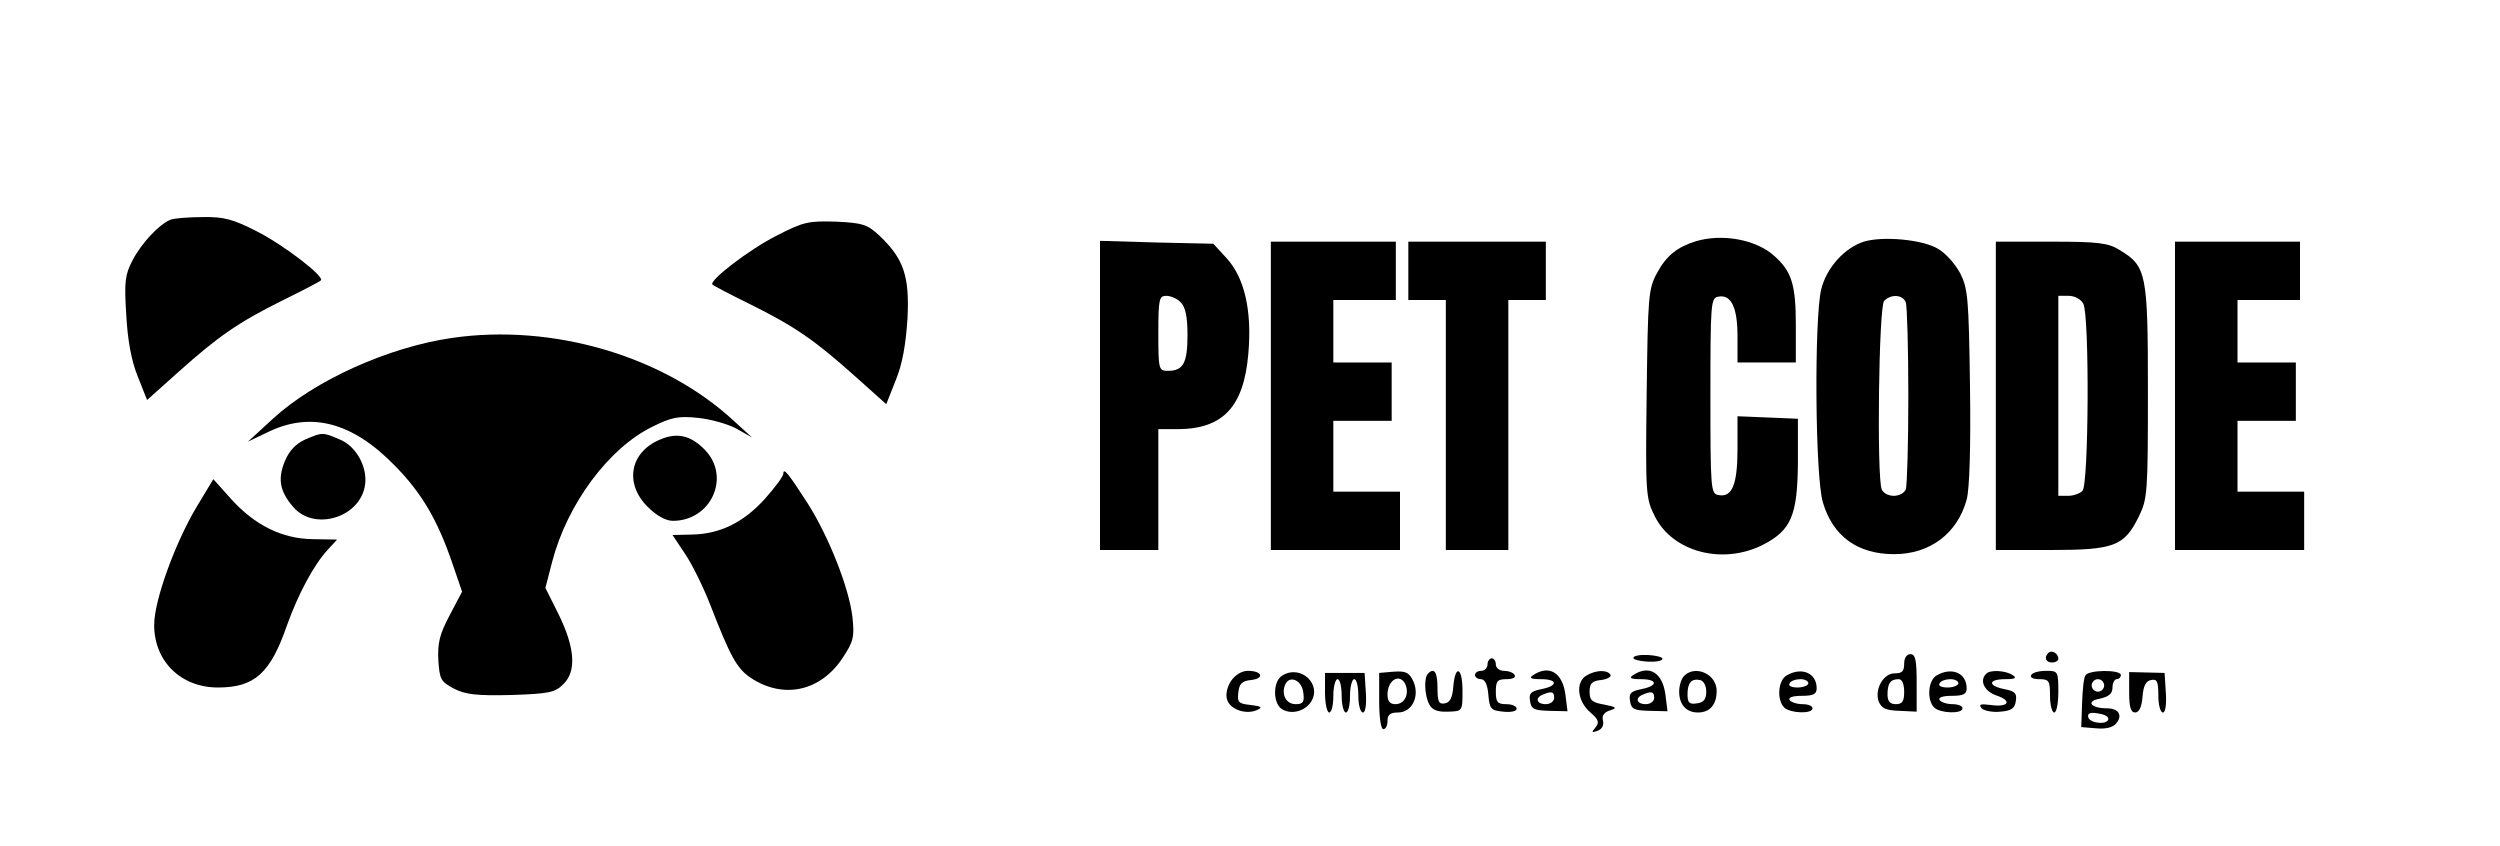 <?xml version="1.0" standalone="no"?>
<!DOCTYPE svg PUBLIC "-//W3C//DTD SVG 20010904//EN"
 "http://www.w3.org/TR/2001/REC-SVG-20010904/DTD/svg10.dtd">
<svg version="1.0" xmlns="http://www.w3.org/2000/svg"
 width="600pt" height="203pt" viewBox="0 0 600 203"
 preserveAspectRatio="xMidYMid meet">

<g transform="translate(0,203) scale(0.1,-0.1)"
fill="#000000" stroke="none">
<path d="M410 1503 c-27 -10 -71 -57 -92 -98 -18 -34 -20 -52 -15 -130 3 -59
12 -110 27 -147 l23 -58 76 68 c94 84 142 118 251 172 47 23 87 44 90 47 10 9
-89 85 -154 118 -57 29 -79 35 -130 34 -33 0 -68 -3 -76 -6z"/>
<path d="M1865 1465 c-66 -33 -165 -109 -155 -118 3 -3 43 -24 90 -47 109 -54
157 -88 251 -172 l76 -68 23 58 c16 39 24 86 28 148 5 102 -9 143 -68 199 -28
26 -39 30 -103 33 -66 2 -78 0 -142 -33z"/>
<path d="M4070 1451 c-45 -14 -71 -35 -93 -76 -21 -38 -22 -56 -25 -290 -3
-244 -2 -251 20 -295 43 -85 162 -116 258 -68 69 35 84 71 85 198 l0 105 -72
3 -73 3 0 -79 c0 -85 -13 -117 -46 -110 -18 3 -19 14 -19 238 0 224 1 235 19
238 31 6 46 -26 46 -95 l0 -63 70 0 70 0 0 90 c0 97 -10 129 -52 166 -43 39
-124 54 -188 35z"/>
<path d="M4473 1450 c-46 -15 -89 -62 -102 -114 -17 -69 -15 -450 4 -512 24
-81 83 -124 171 -124 86 0 152 50 174 131 7 25 10 128 8 272 -3 213 -5 235
-24 272 -12 22 -35 48 -53 58 -36 22 -132 31 -178 17z m101 -146 c3 -9 6 -109
6 -224 0 -115 -3 -215 -6 -224 -3 -9 -16 -16 -29 -16 -13 0 -26 7 -29 16 -12
31 -7 439 6 452 17 17 45 15 52 -4z"/>
<path d="M2640 1081 l0 -371 70 0 70 0 0 145 0 145 45 0 c110 0 160 53 171
181 9 103 -9 181 -51 228 l-33 36 -136 3 -136 4 0 -371z m194 223 c11 -11 16
-34 16 -78 0 -67 -10 -86 -47 -86 -22 0 -23 3 -23 90 0 82 2 90 19 90 11 0 27
-7 35 -16z"/>
<path d="M3050 1080 l0 -370 155 0 155 0 0 70 0 70 -80 0 -80 0 0 85 0 85 70
0 70 0 0 70 0 70 -70 0 -70 0 0 75 0 75 75 0 75 0 0 70 0 70 -150 0 -150 0 0
-370z"/>
<path d="M3380 1380 l0 -70 45 0 45 0 0 -300 0 -300 75 0 75 0 0 300 0 300 45
0 45 0 0 70 0 70 -165 0 -165 0 0 -70z"/>
<path d="M4790 1080 l0 -370 131 0 c153 0 177 9 212 80 21 43 22 56 22 300 0
284 -3 301 -68 340 -27 17 -51 20 -164 20 l-133 0 0 -370z m210 221 c15 -29
13 -434 -2 -449 -7 -7 -22 -12 -35 -12 l-23 0 0 240 0 240 25 0 c14 0 29 -8
35 -19z"/>
<path d="M5220 1080 l0 -370 155 0 155 0 0 70 0 70 -80 0 -80 0 0 85 0 85 70
0 70 0 0 70 0 70 -70 0 -70 0 0 75 0 75 75 0 75 0 0 70 0 70 -150 0 -150 0 0
-370z"/>
<path d="M1085 1219 c-153 -22 -330 -102 -430 -194 l-60 -55 44 21 c105 53
206 27 309 -79 64 -65 102 -130 137 -232 l24 -70 -30 -57 c-24 -45 -29 -67
-27 -107 3 -47 6 -52 38 -69 28 -14 54 -17 137 -15 91 3 105 6 125 26 32 31
28 87 -11 167 l-32 64 16 62 c36 139 136 274 241 325 46 23 63 26 110 21 30
-3 72 -15 92 -26 l37 -21 -45 41 c-168 155 -434 233 -675 198z"/>
<path d="M732 975 c-22 -10 -38 -27 -48 -51 -18 -43 -13 -73 20 -111 49 -57
155 -27 171 47 10 44 -18 98 -59 115 -42 18 -42 18 -84 0z"/>
<path d="M1584 975 c-72 -30 -86 -105 -30 -161 22 -22 44 -34 61 -34 91 0 139
104 78 169 -34 36 -68 44 -109 26z"/>
<path d="M1880 893 c0 -6 -20 -33 -45 -61 -51 -56 -107 -84 -176 -85 l-45 -1
30 -45 c17 -25 44 -80 60 -121 49 -126 64 -154 98 -177 79 -52 168 -32 221 49
25 38 28 49 23 96 -8 71 -57 194 -107 273 -47 73 -59 88 -59 72z"/>
<path d="M471 812 c-51 -86 -101 -223 -101 -282 0 -87 64 -150 153 -150 88 0
126 34 166 150 27 75 64 144 97 180 l23 25 -58 1 c-74 1 -139 33 -196 96 l-43
48 -41 -68z"/>
<path d="M4916 463 c-11 -11 -6 -23 9 -23 8 0 15 4 15 9 0 13 -16 22 -24 14z"/>
<path d="M3920 451 c0 -4 16 -8 35 -9 19 -1 35 2 35 7 0 4 -16 8 -35 9 -19 1
-35 -2 -35 -7z"/>
<path d="M4570 437 c0 -18 -5 -23 -22 -23 -27 1 -50 -38 -39 -68 7 -16 17 -21
50 -22 l41 -2 0 69 c0 55 -3 69 -15 69 -9 0 -15 -9 -15 -23z m0 -67 c0 -23 -4
-30 -20 -30 -14 0 -20 7 -20 23 0 27 7 37 27 37 8 0 13 -12 13 -30z"/>
<path d="M3570 435 c0 -8 -7 -15 -15 -15 -8 0 -15 -4 -15 -10 0 -5 6 -10 14
-10 10 0 16 -13 18 -37 3 -35 6 -38 36 -41 18 -2 32 1 32 7 0 6 -11 11 -25 11
-21 0 -25 5 -25 30 0 26 4 30 26 30 14 0 23 4 19 10 -3 6 -15 10 -26 10 -10 0
-19 7 -19 15 0 8 -4 15 -10 15 -5 0 -10 -7 -10 -15z"/>
<path d="M2954 395 c-9 -14 -13 -32 -9 -44 7 -24 46 -37 72 -25 14 6 11 9 -15
12 -29 3 -33 6 -30 30 2 21 9 28 31 30 33 4 26 22 -8 22 -15 0 -31 -10 -41
-25z"/>
<path d="M3078 409 c-22 -12 -24 -62 -4 -79 21 -16 56 -9 72 15 28 42 -24 91
-68 64z m50 -42 c3 -22 -1 -27 -18 -27 -23 0 -35 22 -26 46 10 25 41 12 44
-19z"/>
<path d="M3180 368 c0 -27 5 -48 10 -48 6 0 10 18 10 40 0 22 5 40 10 40 6 0
10 -18 10 -40 0 -22 5 -40 10 -40 6 0 10 18 10 40 0 22 5 40 10 40 6 0 10 -18
10 -40 0 -22 5 -40 11 -40 6 0 9 19 7 48 l-3 47 -47 0 -48 0 0 -47z"/>
<path d="M3310 348 c0 -39 4 -68 10 -68 6 0 10 9 10 20 0 15 7 20 25 20 34 0
53 39 37 75 -10 21 -18 25 -47 23 l-35 -3 0 -67z m64 37 c8 -23 -4 -45 -25
-45 -13 0 -19 7 -19 23 0 37 32 53 44 22z"/>
<path d="M3427 413 c-10 -10 -8 -52 3 -73 7 -14 20 -19 45 -18 35 1 35 1 35
50 0 56 -17 65 -22 11 -2 -27 -8 -39 -20 -41 -15 -3 -18 4 -18 37 0 38 -8 50
-23 34z"/>
<path d="M3680 410 c-11 -7 -7 -10 18 -10 41 0 42 -16 1 -24 -25 -5 -30 -10
-27 -28 3 -20 9 -23 47 -24 l43 -1 -5 40 c-7 53 -39 72 -77 47z m50 -55 c0 -8
-9 -15 -20 -15 -22 0 -27 15 -7 23 21 9 27 7 27 -8z"/>
<path d="M3808 409 c-27 -15 -23 -61 8 -88 21 -18 23 -25 13 -37 -10 -12 -9
-13 5 -8 11 4 16 14 13 25 -3 11 3 20 17 24 18 6 16 8 -14 14 -29 5 -35 10
-35 31 0 20 6 26 28 28 15 2 25 8 22 13 -8 12 -35 11 -57 -2z"/>
<path d="M3920 410 c-11 -7 -7 -10 18 -10 41 0 42 -16 1 -24 -25 -5 -30 -10
-27 -28 3 -20 9 -23 47 -24 l43 -1 -5 40 c-7 53 -39 72 -77 47z m50 -55 c0 -8
-9 -15 -20 -15 -22 0 -27 15 -7 23 21 9 27 7 27 -8z"/>
<path d="M4042 408 c-7 -7 -12 -24 -12 -38 0 -31 17 -50 45 -50 29 0 45 19 45
52 0 40 -51 63 -78 36z m53 -38 c0 -18 -6 -26 -22 -28 -18 -3 -23 1 -23 21 0
28 9 39 30 35 9 -2 15 -14 15 -28z"/>
<path d="M4288 409 c-21 -12 -24 -59 -6 -77 14 -14 68 -16 68 -2 0 6 -11 10
-24 10 -14 0 -28 5 -31 10 -4 6 8 10 29 10 28 0 36 4 36 18 0 37 -36 52 -72
31z m52 -19 c0 -5 -12 -10 -26 -10 -14 0 -23 4 -19 10 3 6 15 10 26 10 10 0
19 -4 19 -10z"/>
<path d="M4648 409 c-21 -12 -24 -59 -6 -77 14 -14 68 -16 68 -2 0 6 -11 10
-24 10 -14 0 -28 5 -31 10 -4 6 8 10 29 10 28 0 36 4 36 18 0 37 -36 52 -72
31z m52 -19 c0 -5 -12 -10 -26 -10 -14 0 -23 4 -19 10 3 6 15 10 26 10 10 0
19 -4 19 -10z"/>
<path d="M4767 413 c-17 -16 -5 -42 24 -52 39 -13 30 -29 -13 -23 -25 3 -30 2
-22 -8 6 -6 27 -10 45 -8 26 2 35 8 37 26 3 18 -2 23 -27 28 -41 8 -40 24 2
24 24 0 28 3 17 10 -17 11 -54 13 -63 3z"/>
<path d="M4875 410 c-4 -6 5 -10 19 -10 24 0 26 -4 26 -40 0 -22 5 -40 10 -40
6 0 10 23 10 50 0 49 -1 50 -29 50 -17 0 -33 -4 -36 -10z"/>
<path d="M5005 409 c-4 -5 -7 -36 -8 -67 l-2 -57 36 -3 c23 -2 40 2 48 12 16
19 6 36 -22 36 -39 0 -52 17 -18 23 22 5 31 12 31 27 0 11 5 20 10 20 6 0 10
5 10 10 0 13 -77 13 -85 -1z m45 -24 c0 -8 -7 -15 -15 -15 -8 0 -15 7 -15 15
0 8 7 15 15 15 8 0 15 -7 15 -15z m10 -80 c0 -15 -43 -12 -48 3 -3 10 4 13 22
10 15 -2 26 -7 26 -13z"/>
<path d="M5110 368 c0 -35 4 -48 14 -48 10 0 16 13 18 37 2 27 8 39 21 41 14
3 17 -4 17 -37 0 -23 5 -41 11 -41 6 0 9 19 7 48 l-3 47 -42 1 -43 1 0 -49z"/>
</g>
</svg>
